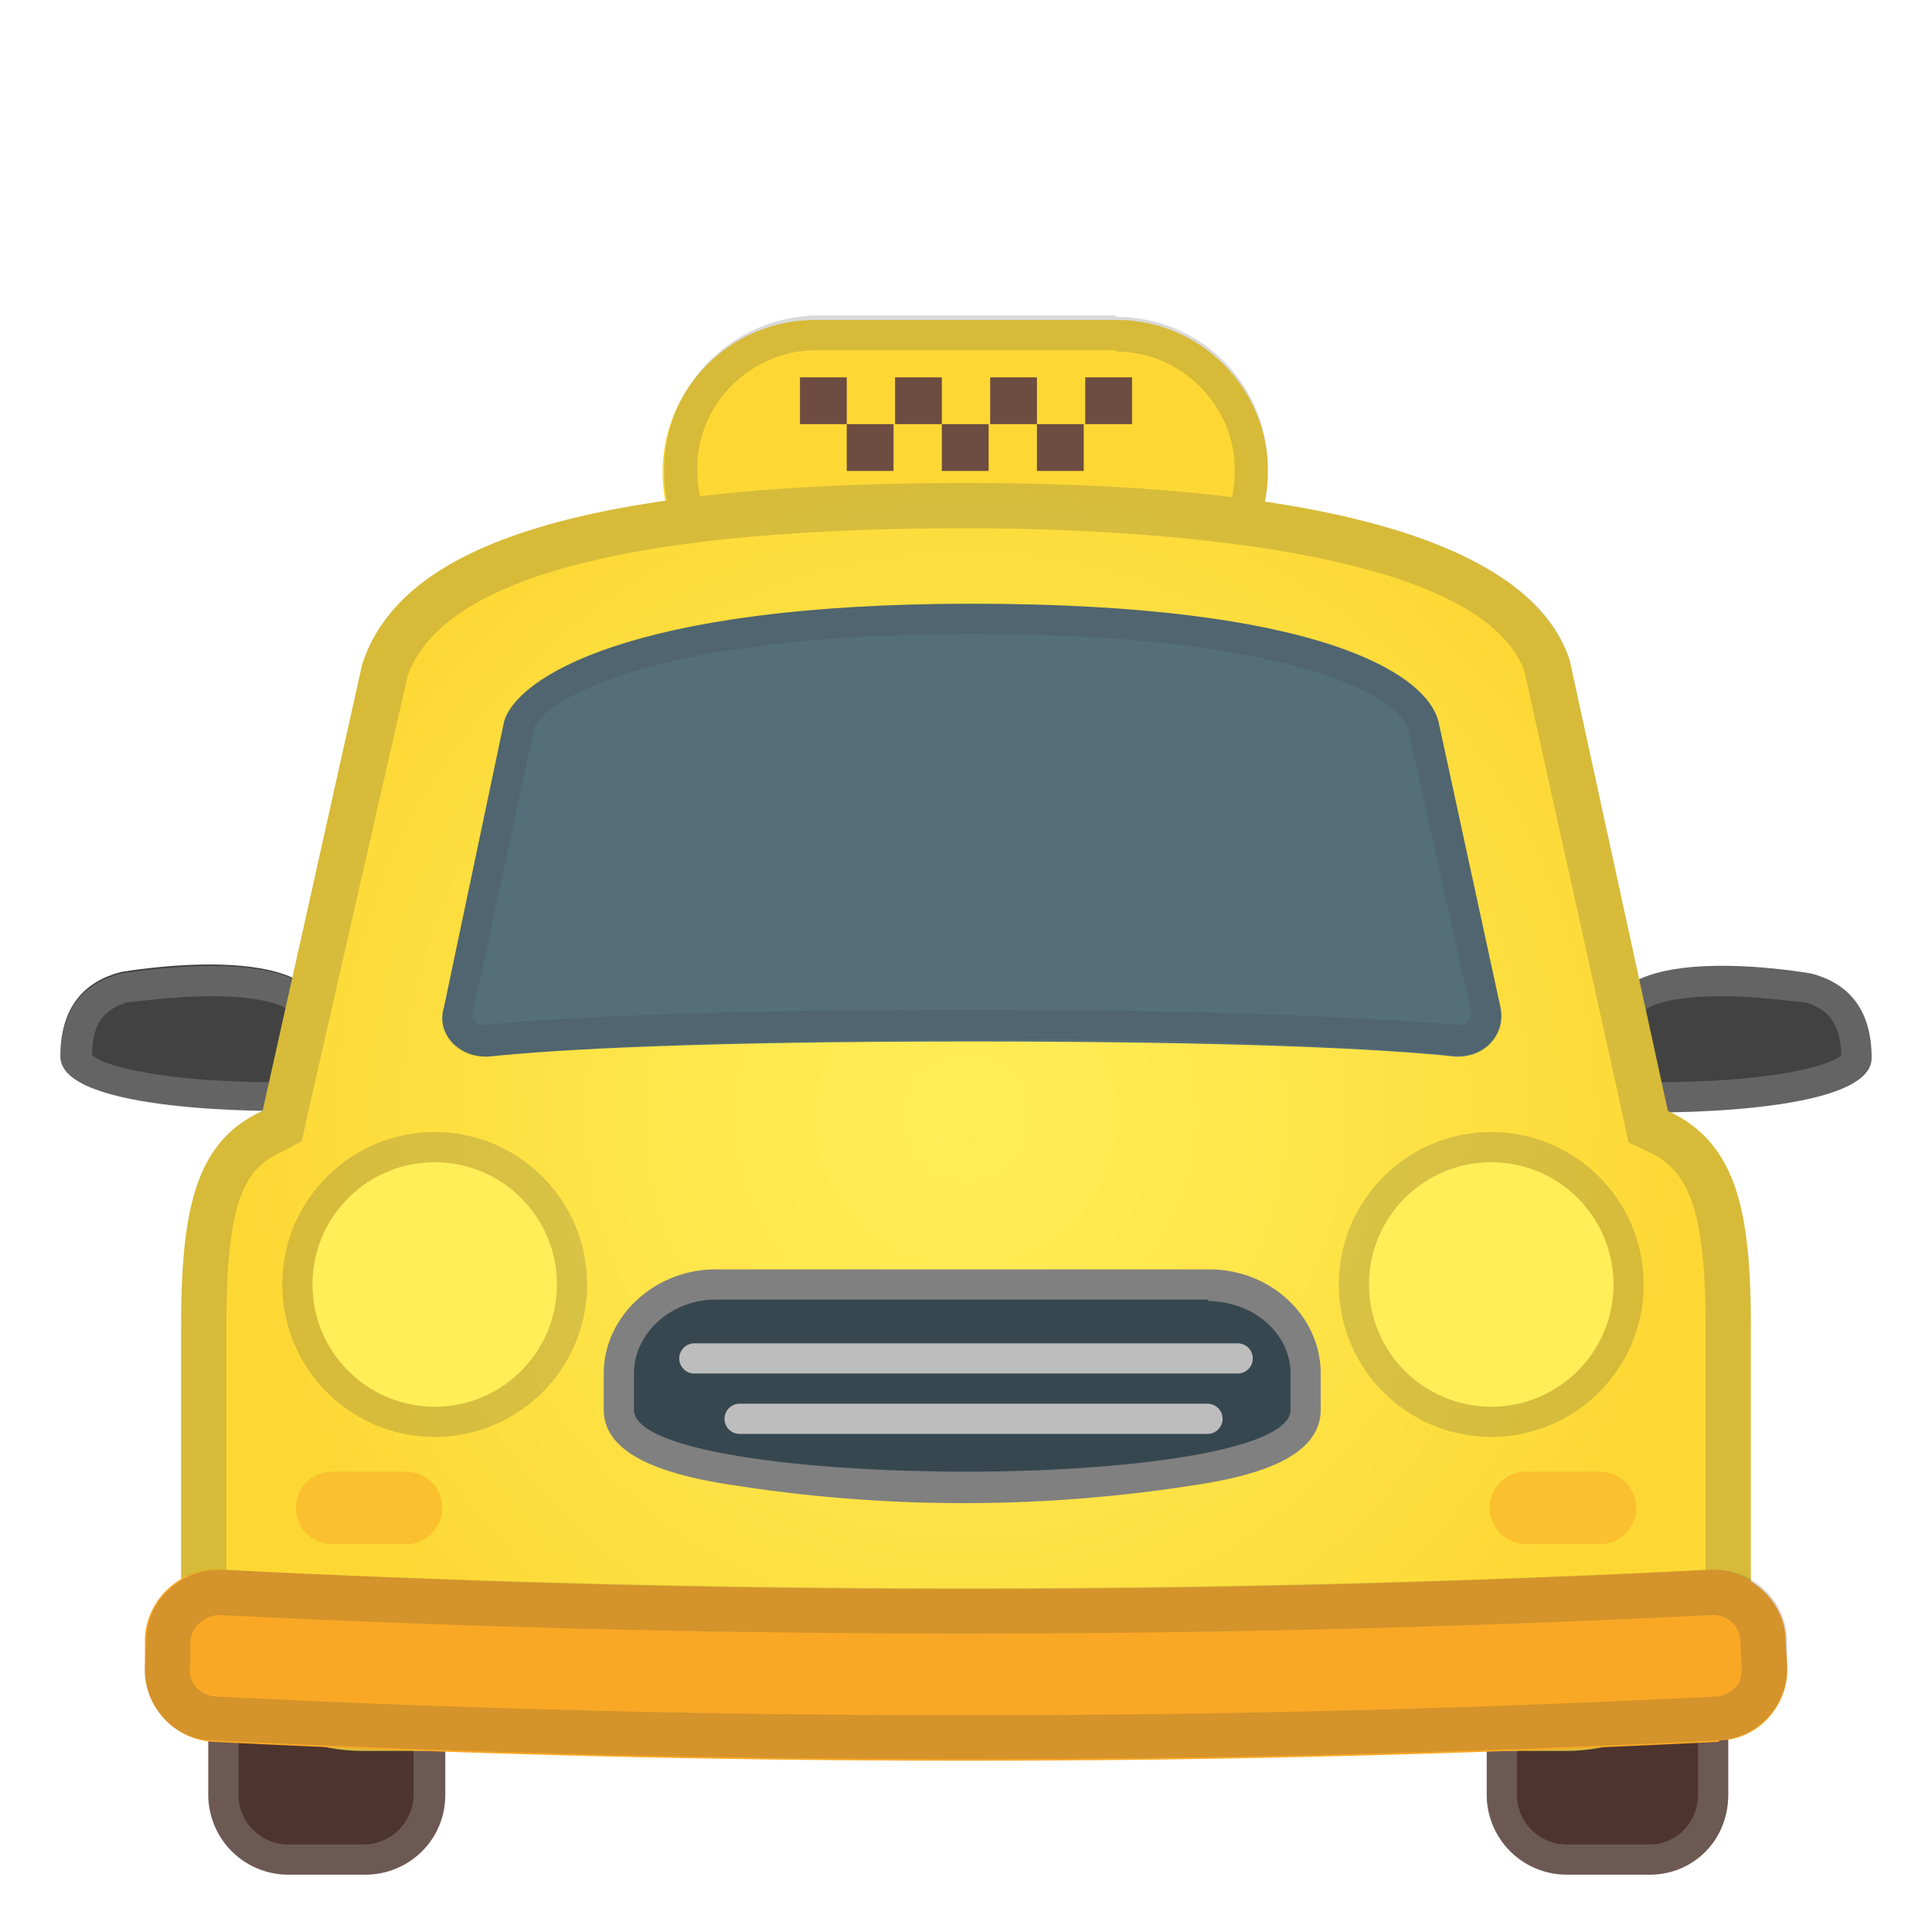 <svg viewBox="0 0 128 128" xmlns="http://www.w3.org/2000/svg"><path d="M74 41.4H54a10.1 10.1 0 0 1 0-20.2h20c5.5 0 10 4.5 10 10s-4.5 10.2-10 10.2z" fill="#FDD835"/><path d="M21.5 70.7v-3C21.5 62 8 64.4 8 64.4c-2.3.6-4 2.2-4 5.6 0 3.8 14.7 3.6 14.7 3.6 1.9 0 3.1-1.3 2.8-3z" fill="#424242"/><path d="M14 66c2.6 0 5.5.4 5.5 1.6v3.9l-.8.2h-.3c-7.2 0-11.5-1-12.3-1.8 0-2.5 1.2-3.1 2.3-3.5.5 0 3-.4 5.6-.4m0-2c-3 0-6 .5-6 .5-2.3.6-4 2.2-4 5.6 0 3.5 12.2 3.6 14.4 3.6h.3c1.9 0 3.1-1.3 2.8-3v-3c0-3-3.9-3.7-7.5-3.7z" fill="#eee" opacity=".2"/><path d="M106.6 70.7v-3c0-5.6 13.4-3.2 13.4-3.2 2.3.6 4 2.2 4 5.6 0 3.8-14.7 3.6-14.7 3.6-1.8 0-3-1.3-2.7-3z" fill="#424242"/><path d="M114 64v2c2.6 0 5.1.4 5.6.4 1.2.4 2.3 1 2.4 3.5-.8.8-5.1 1.8-12.3 1.8h-.4c-.3 0-.6 0-.7-.2 0 0-.1-.2 0-.4v-3.5c0-1.2 2.9-1.6 5.4-1.6v-2m0 0c-3.6 0-7.5.7-7.5 3.6v3c-.3 1.8 1 3.1 2.8 3.1h.4c2.2 0 14.3-.1 14.3-3.6 0-3.4-1.7-5-4-5.6 0 0-2.9-.5-6-.5z" fill="#eee" opacity=".2"/><path d="M24.1 124.2H19a5.3 5.3 0 0 1-5.2-5.3v-7.7c0-3 2.3-5.3 5.2-5.3h5.2c3 0 5.3 2.4 5.3 5.3v7.7c0 3-2.4 5.3-5.3 5.3zm85.2 0h-5.5a5.3 5.3 0 0 1-5.3-5.3v-7.7c0-3 2.4-5.3 5.3-5.3h5.5c2.9 0 5.2 2.4 5.2 5.3v7.7c0 3-2.3 5.3-5.2 5.3z" fill="#4E342E"/><path d="M74 23.3c4.2 0 7.8 3.5 7.8 7.8v.2c0 4.3-3.6 7.8-7.9 7.8H54.1a7.9 7.9 0 0 1-7.9-7.8V31c0-4.3 3.6-7.8 7.9-7.8h19.8m0-2.3H54.1C48.5 21 44 25.6 44 31.1v.2a10 10 0 0 0 10 10h20a10 10 0 0 0 10-10V31a10 10 0 0 0-10-10z" fill="#424242" opacity=".2"/><radialGradient id="a" cx="64" cy="74" r="47.3" gradientUnits="userSpaceOnUse"><stop stop-color="#FFEE58" offset="0"/><stop stop-color="#FFE950" offset=".3"/><stop stop-color="#FDDB3A" offset=".9"/><stop stop-color="#FDD835" offset="1"/></radialGradient><path d="M110.5 73.6L104 43.8C102 37.5 92 32 64 32s-37.7 5-40 12l-6.6 29.6C13 75.6 12 80 12 87.9v16.7c0 6.9 6.1 11.4 12 11.4h79.8c5.8 0 12.2-4.5 12.2-11.4V87.9c0-7.8-1-12.2-5.5-14.3z" fill="url(#a)"/><path d="M64 35c10.2 0 34 1 37 9.5l6.6 29.8.3 1.4 1.3.6c2.5 1.2 3.8 3.4 3.8 11.6v16.7c0 5-4.8 8.4-9.2 8.4H24c-2.3 0-4.5-.9-6.2-2.4a8 8 0 0 1-2.8-6V87.9c0-8.4 1.2-10.5 3.7-11.6l1.3-.7.3-1.4L27 44.8c2.3-6.5 14.7-9.8 37-9.8m0-3c-28 0-37.7 5-40 12l-6.6 29.6C13 75.6 12 80 12 87.9v16.7c0 6.9 6.1 11.4 12 11.4h79.8c5.8 0 12.2-4.5 12.2-11.4V87.9c0-7.8-1-12.2-5.5-14.3L104 43.7C102 37.5 92 32 64 32z" fill="#424242" opacity=".2"/><path d="M64 98.5c-20.8 0-23-3.6-23-5.1V91c0-3.2 2.9-5.9 6.4-5.9h32.7c3.5 0 6.4 2.7 6.4 5.9v2.4c0 1.5-2.2 5.1-22.5 5.1z" fill="#37474F"/><path d="M80 86.2c3 0 5.5 2.1 5.5 4.8v2.4c0 2.7-10.7 4.1-21.5 4.1-11 0-22-1.4-22-4.1V91c0-2.7 2.5-4.9 5.4-4.9h32.7m0-2H47.4c-4 0-7.4 3.1-7.4 6.9v2.4c0 3.2 4.6 4.4 8.6 5a98.6 98.6 0 0 0 30.5 0c4-.6 8.4-1.8 8.4-5V91c0-3.8-3.3-6.9-7.4-6.9z" fill="gray"/><path fill="none" stroke="#BDBDBD" stroke-linecap="round" stroke-linejoin="round" stroke-miterlimit="10" stroke-width="2" d="M46 90h36m-33 4h31"/><path d="M53 25h3.1v3.1H53zm6.3 0h3.1v3.1h-3.1zm6.3 0h3.1v3.1h-3.1zm6.3 0H75v3.1h-3.1zm-15.8 3.1h3.1v3.1h-3.1zm6.3 0h3.1v3.1h-3.1zm6.3 0h3.1v3.1h-3.1z" fill="#6D4C41"/><circle cx="28.8" cy="85.1" r="8.1" fill="#FFEE58"/><circle cx="28.8" cy="85.1" r="9.1" fill="none" opacity=".2" stroke="#424242" stroke-miterlimit="10" stroke-width="2"/><circle cx="98.8" cy="85.1" r="8.1" fill="#FFEE58"/><circle cx="98.8" cy="85.1" r="9.1" fill="none" opacity=".2" stroke="#424242" stroke-miterlimit="10" stroke-width="2"/><path d="M24.1 108c1.8 0 3.3 1.4 3.3 3.2v7.7c0 1.8-1.5 3.3-3.3 3.3H19a3.3 3.3 0 0 1-3.2-3.3v-7.7c0-1.8 1.4-3.3 3.2-3.3h5.2m0-2H19a5.3 5.3 0 0 0-5.2 5.3v7.7c0 3 2.3 5.3 5.2 5.3h5.2c3 0 5.3-2.4 5.3-5.3v-7.7c0-2.9-2.4-5.3-5.3-5.3zm85.1 2.1c1.8 0 3.2 1.4 3.2 3.2v7.7c0 1.8-1.4 3.3-3.2 3.3h-5.5a3.3 3.3 0 0 1-3.3-3.3v-7.7c0-1.8 1.5-3.3 3.3-3.3h5.5m0-2h-5.5a5.3 5.3 0 0 0-5.3 5.3v7.7c0 3 2.4 5.3 5.3 5.3h5.5c2.9 0 5.2-2.4 5.2-5.3v-7.7c0-2.9-2.3-5.3-5.2-5.3z" fill="#eee" opacity=".2"/><path d="M96.4 70c2 .1 3.4-1.5 3-3.3l-4.1-18.9c-.8-3.2-8-7.8-30.9-7.8s-30.2 5-31 7.8l-4 19c-.5 1.7 1 3.3 3 3.2 4.7-.5 14.4-1 32-1s27.3.5 32 1z" fill="#546E7A"/><path d="M64.4 42c22.3 0 28.4 4.5 28.9 6.3l4.2 18.9c0 .1 0 .3-.2.4 0 .1-.2.3-.6.3-5.3-.4-15.1-1-32.3-1s-27 .5-32.3 1a.8.8 0 0 1-.7-.3c-.1-.1-.2-.3-.1-.4l4.1-19c.4-1.3 6.4-6.2 29-6.2m0-2c-22.9 0-30.2 5-31 7.8l-4 19c-.5 1.6.9 3.2 2.6 3.2h.3c4.8-.5 14.5-1.1 32-1.1a365 365 0 0 1 32.4 1c1.7 0 3.1-1.5 2.7-3.2l-4.1-18.9c-.9-3.2-8-7.8-30.9-7.8z" fill="#424242" opacity=".2"/><path d="M113.9 115.4a993.6 993.6 0 0 1-99.8 0 4.8 4.8 0 0 1-4.5-5v-1.9a4.8 4.8 0 0 1 5.2-4.5 950 950 0 0 0 98.4 0c2.6-.1 5 2 5.1 4.5l.1 1.8c.2 2.6-1.9 5-4.5 5z" fill="#F9A825"/><path d="M26.9 102.3H22a2.4 2.4 0 0 1 0-4.8h4.9a2.4 2.4 0 0 1 0 4.8zm79.1 0h-4.9a2.4 2.4 0 0 1 0-4.8h4.9a2.4 2.4 0 0 1 0 4.8z" fill="#FBC02D"/><path d="M113.5 107c1 0 1.8.8 1.8 1.7l.1 1.8c0 .5-.1 1-.4 1.3-.4.3-.8.6-1.3.6a995.4 995.4 0 0 1-99.4 0 2 2 0 0 1-1.3-.6c-.3-.4-.5-.8-.4-1.3v-1.8a2 2 0 0 1 1.9-1.7h.1a993.1 993.1 0 0 0 98.8 0h.1m0-3h-.3a986.8 986.8 0 0 1-98.4 0h-.3c-2.5 0-4.7 2-4.8 4.5l-.1 1.8c-.2 2.6 1.9 5 4.5 5a1001.1 1001.1 0 0 0 99.8 0 4.8 4.8 0 0 0 4.5-5v-1.8a4.8 4.8 0 0 0-4.9-4.5z" fill="#424242" opacity=".2"/></svg>